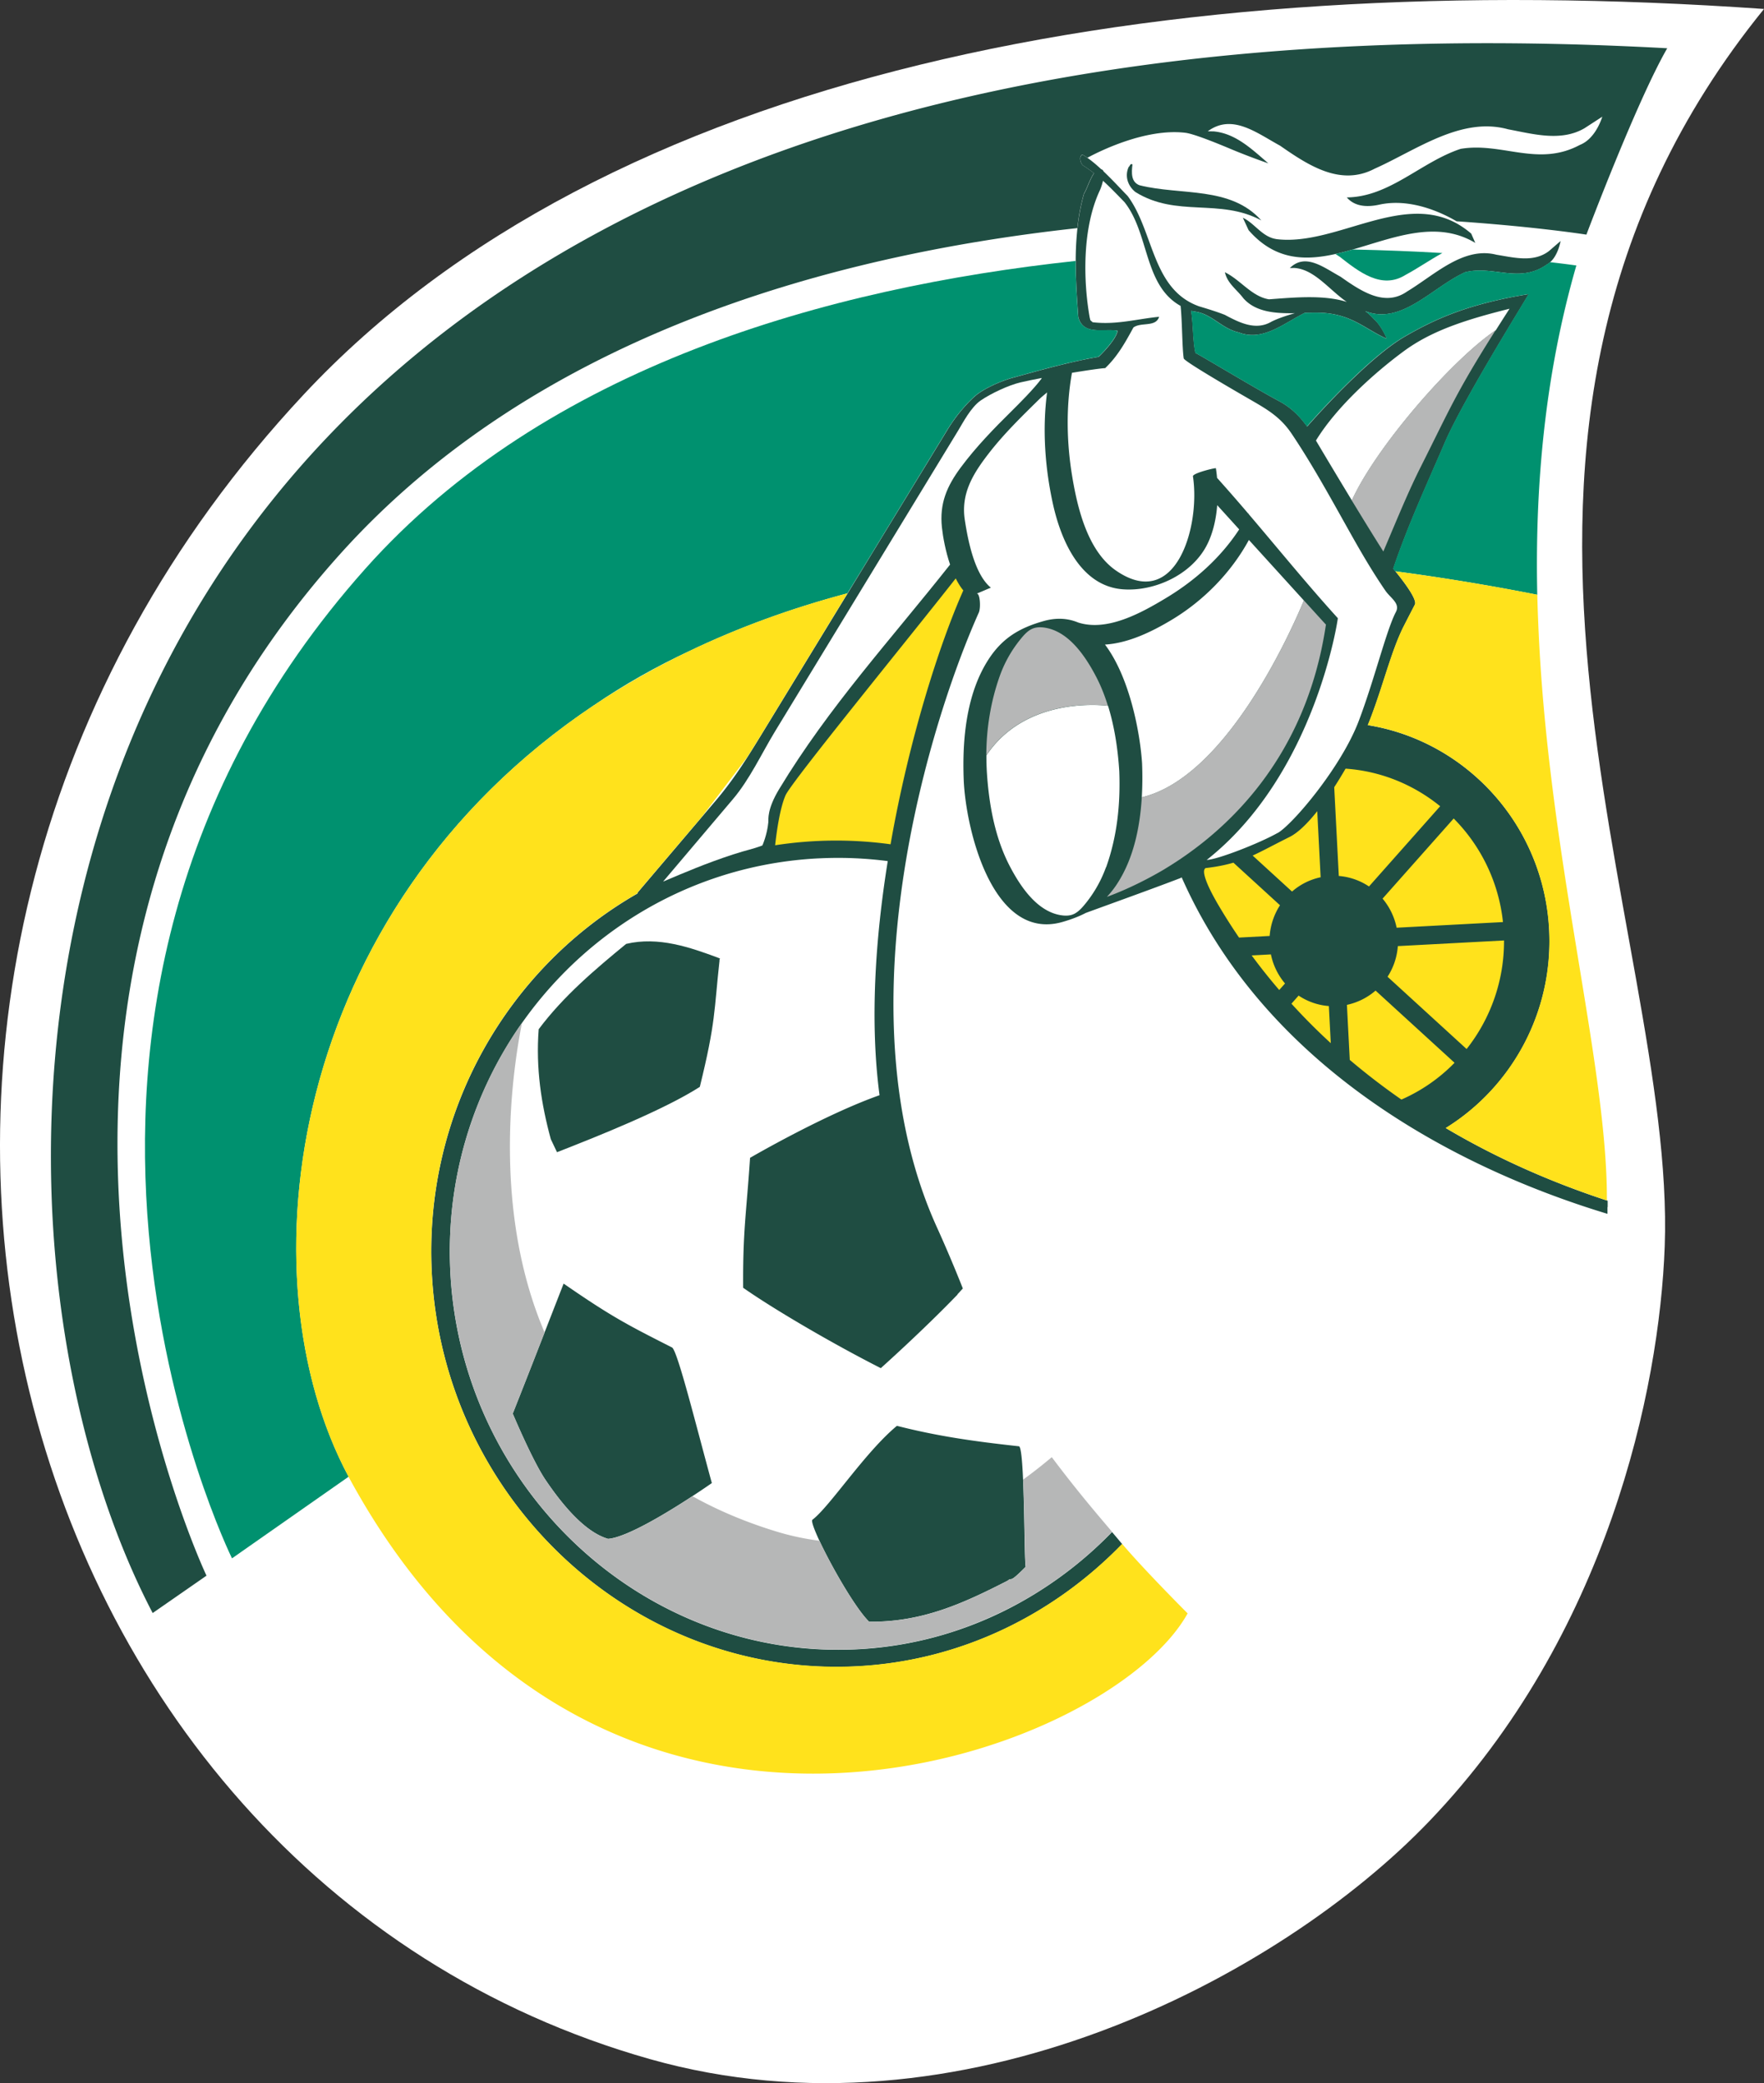 <?xml version="1.0" encoding="UTF-8" standalone="no"?>
<svg
   fill="none"
   class="header__logo"
   viewBox="0 0 293 346"
   version="1.1"
   id="svg15"
   sodipodi:docname="fortuna-sittard.svg"
   inkscape:version="1.4.2 (f4327f4, 2025-05-13)"
   xmlns:inkscape="http://www.inkscape.org/namespaces/inkscape"
   xmlns:sodipodi="http://sodipodi.sourceforge.net/DTD/sodipodi-0.dtd"
   xmlns="http://www.w3.org/2000/svg"
   xmlns:svg="http://www.w3.org/2000/svg">
  <rect x="0" y="0" width="293" height="346" fill="#333333" stroke="none"/>
  <sodipodi:namedview
     id="namedview15"
     pagecolor="#ffffff"
     bordercolor="#000000"
     borderopacity="0.25"
     inkscape:showpageshadow="2"
     inkscape:pageopacity="0.0"
     inkscape:pagecheckerboard="0"
     inkscape:deskcolor="#d1d1d1"
     inkscape:zoom="2.3323699"
     inkscape:cx="146.4176"
     inkscape:cy="173"
     inkscape:window-width="1920"
     inkscape:window-height="1009"
     inkscape:window-x="-8"
     inkscape:window-y="-8"
     inkscape:window-maximized="1"
     inkscape:current-layer="g14" />
  <g
     clip-path="url(#a)"
     id="g14">
    <path
       fill="#fff"
       d="M293 1.491C192.305-5.579 100.47 11.976 50.46 65.513-40.292 162.66-1.083 311.15 107.973 342.01c51.599 14.598 104.651-13.67 129.415-39.502 29.587-30.85 38.246-71.696 39.121-95.459C278.435 154.488 235.246 72.674 293 1.491"
       id="path1" />
    <path
       fill="#1F4D42"
       d="M181.713 28.765a27 27 0 0 0-1.846-1.304c-.425-.366-.73-1.515-.08-1.792.265.155.546.342.827.538 1.91-1.035 9.646-4.929 16.25-4.155 1.252.147 4.381 1.36 7.503 2.672 2.054.864 4.213 1.678 6.307 2.412-2.8-2.42-5.464-4.978-9.084-5.312l-.979-.016c4.053-2.99 8.097.26 12.005 2.387 4.743 3.299 10.055 6.794 15.705 3.828 6.933-3.095 14.372-8.7 22.164-6.55 4.109.767 8.755 2.11 12.679-.162l2.978-1.93c-.602 1.848-1.83 3.942-3.716 4.683-6.957 3.731-12.944-.497-19.813.66-6.588 2.183-11.796 7.984-18.906 8.065.834.986 2.407 1.857 5.376 1.206 5.289-1.157 10.529 1.4 12.856 2.761 13.369.913 21.562 2.216 21.562 2.216s8.338-22.133 13.426-30.956C-2.487-7.299-14.741 191.219 25.359 267.917l8.94-6.207s-45.18-95.068 22.42-169.933c32.172-35.632 80.425-49.326 122.226-53.888.216-1.94.561-3.862 1.107-5.76.433-.635.955-2.395 1.661-3.364M85.166 234.794s3.274 7.804 5.441 11.006c2.745 4.057 6.508 8.668 10.4 9.792 3.114-.245 9.943-4.424 14.003-7.087 1.918-1.255 3.226-2.176 3.226-2.176-2.64-9.653-5.601-21.579-6.572-22.5-7.351-3.731-10.023-5.083-18.048-10.631l-3.17 8.13-.617 1.581a2101 2101 0 0 1-4.67 11.893M167.356 262.557c.907-.774 0 .725 3.009-2.322-.185-.594-.185-8.765-.433-14.484-.137-3.071-.337-5.433-.682-5.531-7.704-.839-13.586-1.695-20.271-3.397-5.336 4.431-11.122 13.384-14.035 15.6-.233.171.265 1.556 1.155 3.47 2.007 4.294 6.011 11.275 8.266 13.466 8.819.074 15.552-3.006 22.983-6.81"
       id="path2" />
    <path
       fill="#fff"
       d="M162.895 66.523c-1.629 1.116-2.985 3.748-3.691 4.912-10.159 16.684-20.311 33.368-30.47 50.052-2.231 3.674-4.205 7.959-6.99 11.25-3.868 4.57-7.735 9.132-11.603 13.702 3.547-1.499 7.061-3.014 11.603-4.505 2.416-.79 3.034-.807 4.887-1.499 0 0 .795-1.768.988-3.853.048-.497-.241-2.126 1.813-5.532 8.298-13.726 18.481-24.756 28.376-37.27-.747-2.19-1.18-4.537-1.357-6.166-.425-3.967.811-6.843 3.154-9.996 2.52-3.388 5.457-6.419 8.458-9.368.971-.953 3.7-3.666 4.952-5.385 0-.024.016-.04.024-.065a85 85 0 0 0-3.483.717c-2.006.464-4.943 1.85-6.653 3.014M188.589 31.901c-1.212-.969-1.838-2.574-1.123-4.154.208-.122.248-.66.634-.432-.161 1.352-.265 2.973 1.235 3.487 6.854 1.702 15.063.097 20.167 5.824-6.918-3.747-14.036-.431-20.913-4.716M216.581 99.728c-3.049-3.357-6.091-6.713-9.14-10.061-2.977 5.474-7.543 10.11-12.84 13.279-3.218 1.93-7.158 3.869-11.066 4.097 4.109 5.426 5.834 14.672 6.155 19.755a58 58 0 0 1-.048 5.621c13.803-3.275 24.411-26.679 26.931-32.691"
       id="path3" />
    <path
       fill="#1F4D42"
       d="M189.336 30.793c-1.508-.513-1.396-2.134-1.235-3.486-.386-.228-.418.31-.634.431-.707 1.58-.081 3.194 1.123 4.155 6.877 4.285 14.003.978 20.913 4.717-5.104-5.727-13.322-4.122-20.167-5.825"
       id="path4" />
    <path
       fill="#1F4D42"
       d="M211.975 39.705c-2.344-.358-3.596-2.647-5.537-3.535l.954 2.06c4.334 4.97 9.261 5.109 14.413 3.96a49 49 0 0 0 2.889-.75c6.66-1.906 13.562-4.822 19.901-1.352.153.082.305.163.458.26l-.137-.3-.546-1.247a15 15 0 0 0-1.621-1.214c-9.477-6.134-20.776 3.373-30.766 2.127"
       id="path5" />
    <path
       fill="#fff"
       d="M183.832 148.989c1.733-.628 4.582-1.809 7.945-3.691-3.547 1.964-6.436 3.12-7.921 3.658z"
       id="path6" />
    <path
       fill="#1F4D42"
       d="M212.208 138.35c-2.977 1.686-9.951 4.423-11.773 4.48 18.096-14.289 21.812-40.178 21.78-40.153-5.128-5.646-9.895-11.527-14.822-17.303 0-.073.008-.139.032-.18-.024.041-.048.09-.072.131a302 302 0 0 0-5.2-5.955 25 25 0 0 0-.193-1.597c-.016-.114-3.892.815-3.812 1.345 1.268 8.293-2.832 22.589-12.839 15.608-4.598-3.218-6.316-10.15-7.214-15.592-.931-5.58-1.052-11.6-.041-17.214 2.624-.431 4.887-.757 5.513-.773.016 0 .033-.017.033-.033 2.062-1.955 3.386-4.383 4.662-6.72 1.26-.937 3.723 0 4.269-1.777-1.661.155-3.491.497-5.344.75-1.517.204-3.05.334-4.542.252a18 18 0 0 1-1.156-.097l-.385-.343-.113-.48c-1.059-6.028-1.267-14.778 1.702-21.1.12-.26.361-.903.513-1.571 1.132 1.018 2.191 2.126 3.563 3.535 4.157 5.23 3.186 13.824 9.325 17.246.265 2.37.257 6.957.522 8.717.072.472 7.671 4.895 10.889 6.753 2.873 1.662 5.112 2.908 7.014 5.727 3.635 5.4 6.837 11.331 10.039 17.017 1.749 3.104 3.547 6.16 5.561 9.092.835 1.214 2.488 2.102 1.741 3.527-1.581 3.006-3.571 11.25-6.171 18.101-2.913 7.699-11.01 17.222-13.481 18.623m-22.558-5.931c.113-1.906.121-3.804.048-5.621-.321-5.083-2.054-14.329-6.163-19.755 3.908-.228 7.84-2.166 11.066-4.097 5.289-3.177 9.863-7.812 12.84-13.279l9.14 10.061c-2.512 6.012-13.128 29.417-26.931 32.691m-5.946 11.609a20.7 20.7 0 0 1-3.226 5.808c-.658.831-1.204 1.442-1.83 1.809l-.088.057c-.65.358-1.396.456-2.44.277-3.948-.685-6.684-4.839-8.409-8.155-2.48-4.765-3.459-10.305-3.796-15.641a44 44 0 0 1-.072-2.729c6.299-9.433 18.304-8.464 20.198-8.244 1.091 3.511 1.637 7.226 1.87 10.859.208 5.45-.345 10.819-2.183 15.959m49.392-85.675c4.574-3.381 10.127-5.222 17.615-7.088-.835 1.288-1.589 2.477-2.287 3.577-7.351 4.96-19.942 19.502-23.898 28.268a1091 1091 0 0 1-5.971-9.955c3.483-5.711 9.967-11.43 14.541-14.802m33.913 142.121v-1.051a.4.4 0 0 0-.104-.032c-9.574-3.145-18.554-7.169-26.779-12.041 10.881-6.729 17.879-19.152 17.173-32.952-.899-17.409-13.795-31.331-30.117-33.97.024-.065.048-.122.072-.179 2.335-5.792 3.756-12.065 5.922-16.301a490 490 0 0 1 1.822-3.536c.425-.822-1.805-3.763-3.218-5.515 0 0-.008-.016-.016-.016-.128-.155-.249-.31-.361-.448 2.496-7.389 5.674-14.191 8.53-20.855 3.17-7.388 14.068-24.74 13.955-24.74-10.095 1.637-15.6 4.163-20.631 7.087-4.935 2.876-12.037 10.224-16.162 14.908-1.236-1.727-2.672-3.169-4.727-4.26-4.044-2.16-13.658-7.984-13.818-7.951-.442-1.94-.386-5.027-.723-6.998l.699.122c2.808.416 4.333 2.802 7.214 3.454 3.996 1.548 7.415-1.483 10.97-3.25 1.203-.033 2.359-.057 3.378.032 4.663.416 6.773 2.73 10.224 4.26-.217-.724-1.332-2.671-2.111-3.233a8.5 8.5 0 0 0-1.46-1.353c6.018 2.412 11.122-3.967 16.595-6.451 4.654-1.198 9.044 1.955 13.594-1.296.184-.097.361-.228.521-.374.931-.815 1.485-2.24 1.742-3.52l-.626.538-1.3 1.124c-2.56 1.971-5.842 1.075-8.723.62-5.505-1.418-10.272 3.347-14.846 6.1-3.699 2.591-7.583 0-11.058-2.451-2.825-1.548-5.826-3.992-8.418-1.442l.674-.016c3.37.17 5.818 3.608 8.779 5.645-3.771-1.19-8.482-.766-12.92-.432-2.873-.464-4.742-3.242-7.326-4.496.433 1.881 1.958 2.843 3.081 4.333 2.055 2.314 5.353 2.518 8.539 2.469-1.357.383-2.825.871-3.892 1.409-2.592 1.532-5.305.163-7.736-1.132-1.501-.611-4.253-1.41-4.253-1.41-7.897-2.802-7.504-12.423-11.877-18.32-1.172-1.206-2.576-2.738-4.02-4.107a.5.5 0 0 0-.37-.342c-.77-.717-1.548-1.376-2.295-1.898a11 11 0 0 0-.826-.537c-.658.276-.353 1.425.08 1.792.682.44 1.284.871 1.846 1.303-.698.97-1.22 2.73-1.661 3.365-.546 1.898-.891 3.82-1.108 5.76a52 52 0 0 0-.289 5.449c0 3.169.217 6.313.434 9.311.818 3.129 4.205 1.858 6.532 2.273-.249 1.572-3.122 4.334-3.178 4.342-4.759.798-9.766 2.24-14.316 3.487-1.629.448-4.727 1.71-6.251 3.087-1.686 1.515-3.323 3.568-4.502 5.507-5.088 8.342-10.184 16.676-15.271 25.018-.386.635-.779 1.27-1.164 1.906-.056.09-.112.187-.169.277-4.774 7.82-9.541 15.633-14.316 23.453a215 215 0 0 1-2.375 3.821c-1.589 2.476-3.218 4.798-5.216 7.152l-2.271 2.672c-3.547 4.179-7.102 8.358-10.649 12.538a.6.6 0 0 0-.088.219c-21.53 12.334-35.526 36.292-34.145 63.053 1.941 37.645 33.623 67.265 70.706 65.293 17.253-.92 32.636-8.619 43.959-20.309a15 15 0 0 1-.385-.456 237 237 0 0 0-1.3-1.539 65.4 65.4 0 0 1-14.276 11.152 62.6 62.6 0 0 1-11.516 5.205 61.6 61.6 0 0 1-16.338 3.112c-35.55 1.89-65.907-26.5-67.777-62.58-.794-15.38 3.715-29.791 11.893-41.424q.468-.662.947-1.312c.056-.081.12-.154.176-.236a66.5 66.5 0 0 1 5.457-6.395c.209-.212.417-.432.634-.643.16-.155.313-.318.473-.473 10.786-10.59 25.238-17.425 41.4-18.288l.618-.025c3.756-.163 7.455 0 11.058.473-2.094 13.026-2.977 26.728-1.364 38.882-9.261 3.267-21.507 10.403-21.507 10.403-.625 9.377-1.211 12.065-1.147 21.58 4.999 3.511 14.757 9.238 22.862 13.352 0 0 6.902-6.159 12.752-12.228a.06.06 0 0 0-.016-.033l.89-.969s-1.845-4.749-4.309-10.175c-7.511-16.545-8.313-35.779-6.203-53.456 2.44-20.472 8.795-38.866 13.161-48.626.369-.831.2-3.258-.345-3.169.393-.122 1.966-.847 2.359-.97-2.753-2.24-3.836-8.007-4.333-11.25-.675-4.382 1.356-7.665 3.94-11.013 2.544-3.3 5.553-6.224 8.506-9.124.249-.244.706-.62 1.22-1.05-.811 6.092-.345 12.504.947 18.418 1.404 6.452 4.75 13.735 11.595 14.28 5.265.424 11.62-2.435 14.116-7.576.923-1.898 1.42-4.13 1.597-6.395 1.22 1.345 2.439 2.68 3.651 4.025-3.089 4.725-7.383 8.537-12.206 11.43-4.116 2.476-9.742 5.579-14.548 4.032-1.686-.701-3.604-.848-5.786-.22-3.948 1.124-6.813 2.802-9.124 6.395-3.668 5.694-4.35 13.286-4.093 19.917.321 8.187 4.783 26.965 16.394 23.649 1.421-.407 2.705-.888 3.876-1.499 2.897-1.067 11.564-4.179 15.938-5.873-.185.089-.008-.049-.008-.049 13.441 30.451 43.55 47.664 70.73 55.9v-1.116"
       id="path7" />
    <path
       fill="#1f4d42"
       d="m 119.353,159.107 c -4.727,-1.768 -10.007,-3.601 -15.352,-2.33 -5.071,4.163 -10.424,8.676 -14.525,14.175 -0.489,6.484 0.418,12.415 2.015,18.264 l 1.027,2.158 c 6.364,-2.484 17.678,-6.973 23.721,-10.85 2.672,-10.851 2.343,-12.546 3.274,-20.961 -0.072,-0.424 0.329,-0.244 -0.16,-0.456"
       id="path8"
       sodipodi:nodetypes="cccccccc" />
    <path
       fill="#fff"
       d="M173.015 62.857c-1.252 1.719-3.981 4.424-4.952 5.385-2.993 2.949-5.938 5.98-8.458 9.368-2.343 3.153-3.571 6.028-3.154 9.987.177 1.63.61 3.976 1.357 6.175-9.895 12.521-20.078 23.552-28.376 37.27-2.062 3.405-1.773 5.034-1.813 5.531-.193 2.086-.988 3.854-.988 3.854-1.853.692-2.463.708-4.887 1.499-4.55 1.49-8.056 3.006-11.603 4.504 3.868-4.57 7.735-9.132 11.603-13.702 2.785-3.283 4.759-7.576 6.99-11.25 10.151-16.684 20.311-33.367 30.47-50.051.706-1.165 2.07-3.796 3.691-4.912 1.71-1.165 4.647-2.55 6.653-3.014.931-.22 2.15-.465 3.483-.717-.008.024-.025.049-.025.073"
       id="path9" />
    <path
       fill="#00916F"
       d="M98.688 117.12c4.936-3.389 10.24-6.387 15.97-9.059 7.888-3.772 16.571-6.981 26.088-9.507.425-.684 1.035-1.662 1.356-2.191 5.088-8.342 10.184-16.684 15.271-25.017 1.18-1.94 2.817-3.992 4.502-5.507 1.525-1.369 4.622-2.64 6.252-3.088 4.55-1.246 9.557-2.688 14.316-3.486.048-.009 2.929-2.77 3.177-4.343-2.327-.415-5.713.856-6.532-2.272-.208-2.998-.433-6.134-.425-9.312-41.022 4.416-88.015 17.458-118.012 51.16-66.38 74.563-22.116 164.336-22.116 164.336l19.372-13.564c-17.791-33.156-10.248-94.017 40.781-128.158M221.805 42.182c.24.154.481.317.722.464 3.17 2.477 6.957 5.507 10.93 3.014 1.982-1.059 4.02-2.476 6.122-3.633-4.445-.26-9.445-.473-14.877-.587-.971.277-1.934.538-2.889.75"
       id="path10" />
    <path
       fill="#00916F"
       d="M243.326 45.212c-5.464 2.493-10.576 8.871-16.595 6.452a8.6 8.6 0 0 1 1.461 1.36c.778.554 1.894 2.51 2.11 3.234-3.45-1.531-5.553-3.845-10.215-4.26-1.019-.09-2.175-.065-3.379-.033-3.555 1.768-6.973 4.798-10.969 3.25-2.881-.651-4.406-3.038-7.215-3.453l-.698-.123c.337 1.972.281 5.051.714 6.99.161-.033 9.783 5.792 13.819 7.95 2.054 1.093 3.491 2.534 4.719 4.261 4.116-4.684 11.218-12.032 16.161-14.9 5.032-2.924 10.529-5.45 20.632-7.087.112 0-10.785 17.352-13.955 24.74-2.857 6.656-6.035 13.467-8.53 20.847.112.139.232.285.361.448a381 381 0 0 1 23.593 3.902c-.386-17.807 1.187-36.316 6.492-54.694 0 0-1.549-.228-4.39-.554a2.8 2.8 0 0 1-.522.375c-4.558 3.25-8.947.097-13.594 1.295"
       id="path11" />
    <path
       fill="#FFE21C"
       d="M186.383 256.431c-11.323 11.69-26.706 19.396-43.959 20.309-37.083 1.971-68.764-27.641-70.706-65.293-1.38-26.761 12.615-50.72 34.145-63.053.016-.09.04-.171.088-.22 3.547-4.179 7.102-8.358 10.649-12.537l7.479-9.825c.787-1.23 1.565-2.484 2.376-3.812l14.316-23.454h-.024c-9.518 2.534-18.201 5.744-26.089 9.515a127 127 0 0 0-15.97 9.059C47.66 151.261 40.109 212.123 57.9 245.278c.056.098.104.204.16.302C99.805 322.319 184 291.916 197.266 267.974c-1.164-1.165-7.335-7.38-10.882-11.543M234.998 100.412c-.61 1.173-1.22 2.354-1.822 3.536-2.167 4.236-3.587 10.508-5.922 16.3-.024.057-.048.123-.072.18 16.322 2.639 29.218 16.561 30.117 33.97.714 13.8-6.292 26.215-17.173 32.952 8.225 4.871 17.205 8.896 26.778 12.04v-.366c0-22.68-9.87-57.318-11.403-95.541-.064-1.564-.12-3.128-.152-4.7a377 377 0 0 0-23.569-3.886c1.412 1.743 3.643 4.684 3.218 5.507"
       id="path12" />
    <path
       fill="#FFE21C"
       d="m243.599 174.234-13.128-12a10.8 10.8 0 0 0 1.709-5.091l17.638-.937a28.83 28.83 0 0 1-6.219 18.036M249.642 153.151l-17.662.937a10.9 10.9 0 0 0-2.335-4.831l11.812-13.311a28.7 28.7 0 0 1 8.185 17.205M219.365 145.706a10.5 10.5 0 0 0-4.758 2.378l-6.541-5.979c1.774-.815 3.587-1.825 6.115-3.079 1.437-.717 3.034-2.298 4.614-4.294l.562 10.982zM202.038 149.738c-.064-.114-.826-1.417-1.404-2.737-.425-.986-.746-1.972-.61-2.493.04-.147.112-.261.233-.326 1.837-.212 3.306-.513 4.614-.896l7.736 7.071a10.95 10.95 0 0 0-1.718 5.1l-5.087.269a97 97 0 0 1-3.78-6.004M212.478 164.434a98 98 0 0 1-4.574-5.743l3.194-.171a10.85 10.85 0 0 0 2.343 4.831zM214.502 166.715l1.196-1.352a10.45 10.45 0 0 0 5.023 1.735l.321 6.167a102 102 0 0 1-6.532-6.558M221.604 130.765a76 76 0 0 0 1.893-3.096c5.891.408 11.323 2.672 15.713 6.241l-11.821 13.327a10.5 10.5 0 0 0-5.015-1.743l-.762-14.737zM224.196 176.043l-.473-9.141a10.7 10.7 0 0 0 4.758-2.37l13.121 11.991a28.1 28.1 0 0 1-8.827 6.11 113 113 0 0 1-8.579-6.59M130.475 132.101c-.987 2.265-1.516 6.395-1.725 8.293a66.391 66.391 0 0 1 19.171-.163c3.033-17.343 8.097-33.196 12.085-42.165-.465-.562-.882-1.247-1.259-1.996-7.76 9.898-27.301 33.799-28.272 36.031"
       id="path13" />
    <path
       fill="#B6B7B7"
       d="M170.365 260.235c-3.009 3.055-2.11 1.548-3.009 2.322-7.431 3.812-14.164 6.884-22.983 6.818-2.255-2.191-6.259-9.181-8.265-13.466a43 43 0 0 1-7.279-1.572c-5.176-1.588-9.75-3.56-13.811-5.824-4.068 2.663-10.897 6.851-14.003 7.087-3.892-1.124-7.655-5.735-10.4-9.792-2.166-3.193-5.44-11.006-5.44-11.006s2.294-5.784 4.67-11.893l.618-1.581c-8.635-20.219-5.433-42.646-3.884-50.825q.06-.317.12-.611c-8.185 11.625-12.695 26.044-11.892 41.424 1.861 36.089 32.227 64.471 67.776 62.581a61.6 61.6 0 0 0 16.339-3.112 66.6 66.6 0 0 0 11.515-5.206 65.6 65.6 0 0 0 14.276-11.152c-.144-.163-.288-.342-.433-.513-2.464-2.901-5.601-6.591-9.581-11.886a86 86 0 0 1-4.751 3.723c.249 5.719.257 13.881.433 14.484M220.143 103.646c-1.187-1.303-2.375-2.615-3.563-3.918-2.519 6.012-13.128 29.416-26.931 32.691-.297 5.034-1.38 10.167-4.044 14.297a15.3 15.3 0 0 1-1.75 2.248c1.485-.538 4.366-1.694 7.921-3.658.273-.154.546-.301.826-.464.297-.171.586-.334.883-.521 10.015-6.037 23.44-18.142 26.755-40.61-.032-.016-.073-.032-.097-.065M184.016 117.21c-.513-1.654-1.139-3.259-1.934-4.782-1.725-3.316-4.469-7.471-8.409-8.155-2.119-.366-3.01.424-4.366 2.143a20.6 20.6 0 0 0-3.226 5.808c-1.509 4.212-2.247 8.733-2.255 13.23 6.3-9.434 18.305-8.464 20.198-8.244M224.525 83.11c1.854 3.046 3.788 6.198 5.249 8.488 2.463-5.809 4.18-10.02 6.203-14.037 4.855-9.653 5.842-12.284 12.446-22.72-7.351 4.961-19.941 19.503-23.898 28.268"
       id="path14" />
  </g>
  <defs
     id="defs15">
    <clipPath
       id="a">
      <path
         fill="#fff"
         d="M0 0h293v346H0z"
         id="path15" />
    </clipPath>
  </defs>
</svg>
